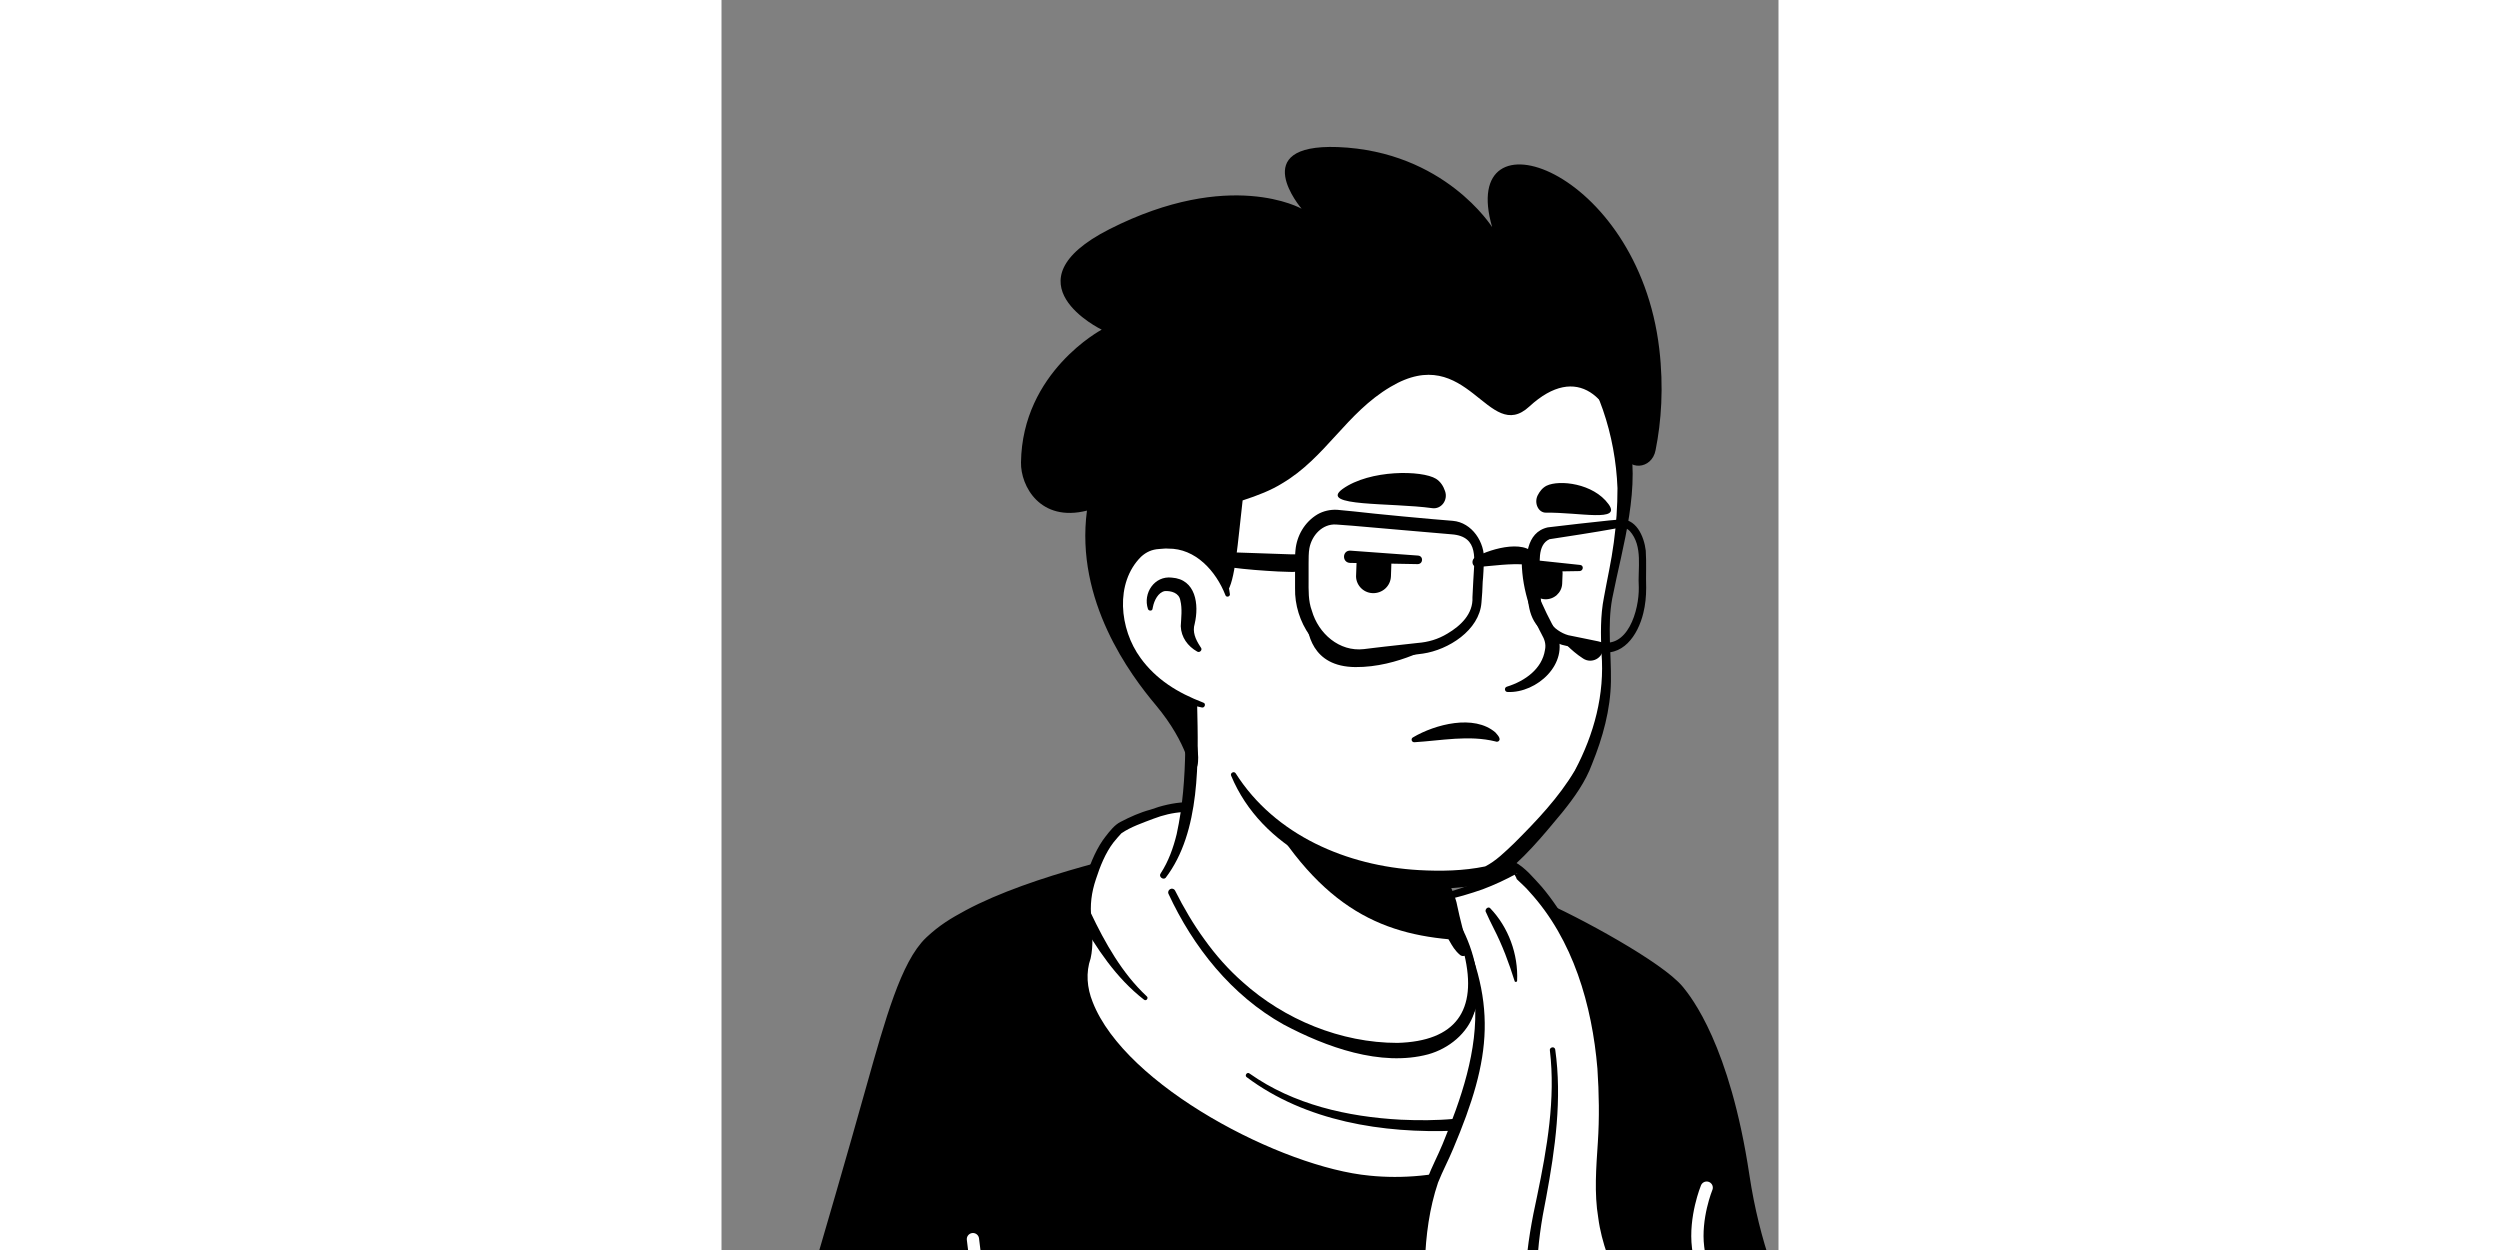 <svg xmlns="http://www.w3.org/2000/svg" xmlns:xlink="http://www.w3.org/1999/xlink" width="50px" height="25px" viewBox="0 0 230 272" version="1.1">
<rect x="0" y="0" width="230" height="272" fill="#808080" stroke="none"/>
<g id="surface3">
<path style=" stroke:none;fill-rule:nonzero;fill:rgb(100%,100%,100%);fill-opacity:1;" d="M 210.477 247.465 C 209.852 247.91 209.141 248.355 208.516 248.801 C 207.801 249.246 207.18 249.688 206.465 250.043 C 205.84 250.398 205.305 250.754 204.684 251.109 C 204.594 251.199 204.504 251.199 204.414 251.289 C 202.363 252.535 200.227 253.688 198.086 254.754 C 197.461 255.109 196.75 255.465 196.125 255.734 C 196.125 255.734 196.035 255.82 195.945 255.82 L 193.805 256.891 C 192.379 257.602 190.863 258.223 189.438 258.844 C 188.727 259.199 187.922 259.465 187.211 259.734 C 186.496 260 185.695 260.355 184.98 260.621 C 184.266 260.891 183.465 261.246 182.75 261.512 L 182.664 261.512 C 181.949 261.777 181.148 262.043 180.434 262.312 C 178.828 262.844 177.137 263.379 175.531 263.91 C 174.996 264.09 174.371 264.266 173.836 264.445 C 172.145 264.977 170.449 265.422 168.754 265.777 C 168.133 265.957 167.508 266.043 166.793 266.223 C 165.191 266.578 163.496 266.934 161.891 267.289 C 161.535 267.379 161.266 267.379 160.91 267.465 C 160.375 267.555 159.75 267.645 159.219 267.734 C 158.414 267.82 157.703 268 156.898 268.09 C 156.543 268.18 156.188 268.18 155.828 268.266 C 155.383 268.355 154.848 268.445 154.312 268.445 C 152.887 268.621 151.371 268.801 149.945 268.977 C 149.5 269.066 148.965 269.066 148.52 269.156 L 148.43 269.156 C 147.805 269.246 147.184 269.246 146.559 269.332 C 145.934 269.422 145.309 269.422 144.688 269.422 C 144.328 269.422 143.883 269.512 143.527 269.512 C 142.812 269.512 142.191 269.602 141.566 269.602 C 140.676 269.602 139.871 269.688 138.98 269.688 L 134.523 269.688 C 96.902 269.156 63.117 253.246 38.957 228 C 38.957 228 38.957 227.91 38.867 227.91 C 36.195 225.512 38.512 212.711 49.297 204.621 C 62.848 194.398 95.297 188 95.297 188 C 95.297 188 107.867 185.957 154.492 195.645 C 181.77 201.332 202.543 209.602 214.133 232 C 216.539 236.621 218.945 243.734 210.477 247.465 Z M 210.477 247.465 "/>
<path style=" stroke:none;fill-rule:nonzero;fill:rgb(0%,0%,0%);fill-opacity:1;" d="M 154.758 194.668 C 171.875 198.133 190.152 201.867 204.238 213.156 C 208.961 216.977 212.082 222.578 214.668 228 C 215.914 230.668 217.164 233.422 218.145 236.355 C 218.68 238.312 219.48 240.535 219.035 242.844 C 218.945 243.465 218.41 244.266 217.965 244.711 C 215.914 246.754 213.688 248 211.457 249.602 C 198.352 258.668 183.285 265.066 167.688 268.445 C 132.918 276 95.297 270.133 64.723 251.91 C 54.559 245.777 45.199 238.312 37.176 229.512 C 36.281 228.445 36.281 226.668 36.281 225.512 C 36.371 222.844 37.086 220.266 37.977 217.867 C 40.117 212.355 42.879 206.844 47.605 203.023 C 50.992 200.711 54.648 198.754 58.391 197.156 C 70.16 192.18 82.551 188.711 95.297 187.289 C 96.367 187.199 96.547 188.711 95.477 188.891 C 83.262 191.379 71.141 195.109 59.816 200.18 C 55.719 202.223 51.348 204 48.051 207.199 C 44.93 210.578 42.703 214.754 40.918 219.023 C 39.758 221.602 38.957 225.688 39.312 227.734 C 44.93 234.398 51.527 240.266 58.66 245.332 C 97.707 272.535 156.988 274.312 198.531 251.645 C 202.273 249.602 205.93 247.289 209.406 244.891 C 211.102 243.734 212.883 242.754 214.223 241.422 C 214.309 241.332 214.223 241.422 214.223 241.512 C 214.223 241.602 214.133 241.688 214.133 241.688 C 214.223 240.621 213.863 239.199 213.418 237.777 C 211.812 232.621 209.23 227.199 206.465 222.488 C 202.098 215.465 194.699 211.023 187.211 207.465 C 182.039 205.066 176.602 203.199 171.074 201.422 C 165.547 199.645 159.93 198.133 154.312 196.801 C 152.887 196.445 153.332 194.398 154.758 194.668 Z M 154.758 194.668 "/>
<path style="fill-rule:nonzero;fill:rgb(0%,0%,0%);fill-opacity:1;stroke-width:5.126;stroke-linecap:round;stroke-linejoin:round;stroke:rgb(0%,0%,0%);stroke-opacity:1;stroke-miterlimit:10;" d="M 116.499 220.799 C 116.499 220.799 114.501 208.402 111.1 209.101 C 102.998 210.999 76.8 216.501 60.802 225.101 C 57.301 227 54.799 228.498 51.802 231.302 C 46.298 236.5 42.499 250 37.898 266.401 C 28.1 301.5 16.401 340.299 16.401 340.299 L 269.301 340.299 C 269.301 340.299 253.5 321.398 248.5 288 C 243.799 256.601 234.5 245.298 232.901 243.299 C 228.502 237.801 208.302 226.701 198.5 222.5 C 183.501 216.101 168.401 229.5 164.098 229.201 C 156.5 228.999 116.499 220.799 116.499 220.799 Z M 116.499 220.799 " transform="matrix(0.891,0,0,0.889,0,0)"/>
<path style="fill:none;stroke-width:3;stroke-linecap:round;stroke-linejoin:round;stroke:rgb(100%,100%,100%);stroke-opacity:1;stroke-miterlimit:10;" d="M 65.902 340.4 L 61.402 303.302 M 240.6 290.698 C 240.6 290.698 237.603 298.002 238.501 305.301 C 239.399 312.601 242.002 323.301 238.299 340.4 " transform="matrix(0.891,0,0,0.889,0,0)"/>
<path style=" stroke:none;fill-rule:nonzero;fill:rgb(100%,100%,100%);fill-opacity:1;" d="M 93.516 176.891 C 93.516 176.891 87.098 179.199 85.938 180.445 C 84.777 181.688 84.246 182.488 84.246 182.488 C 84.246 182.488 81.035 186.043 79.25 194.668 C 78.449 198.312 80.32 204.266 78.895 208.977 C 74.793 222.043 94.23 242.133 126.32 253.957 C 150.66 262.934 177.492 254.754 181.238 237.867 C 184.801 221.602 182.664 214.223 180.969 208.977 C 177.582 198.844 176.512 196 171.965 192.09 C 169.113 189.602 167.152 194.754 156.453 197.688 C 153.156 198.578 149.145 199.289 143.973 199.465 C 113.219 200.621 112.504 182.043 107.867 177.156 C 106.797 176.09 100.738 174.312 93.516 176.891 Z M 93.516 176.891 "/>
<path style=" stroke:none;fill-rule:nonzero;fill:rgb(0%,0%,0%);fill-opacity:1;" d="M 94.051 178.133 C 91.734 179.023 89.059 179.91 87.008 181.332 C 86.473 181.867 85.848 182.668 85.312 183.289 C 83.531 185.602 82.371 188.535 81.48 191.289 C 80.5 194.223 80.145 196.891 80.5 200 C 80.68 202.754 80.945 205.777 80.32 208.535 C 79.25 211.645 79.52 214.934 80.766 218.043 C 87.898 236.355 122.043 254.043 141.031 255.82 C 154.938 257.246 174.281 253.422 179.543 238.934 C 182.219 228.621 183.285 217.422 179.363 207.379 C 177.848 203.109 176.602 198.398 173.75 194.934 C 173.301 194.398 172.766 193.867 172.234 193.332 L 171.43 192.621 C 171.164 192.445 170.984 192.266 170.719 192.266 C 169.559 192.09 168.133 193.246 167.062 193.867 C 159.039 199.109 149.055 200.445 139.605 200.09 C 130.156 199.91 119.992 197.066 114.109 189.246 C 111.168 185.777 109.828 181.332 107.156 177.867 L 107.066 177.777 L 106.887 177.688 C 102.785 176 97.973 176.621 94.051 178.133 Z M 93.336 176.18 C 97.973 174.488 103.766 173.602 108.227 176.09 C 109.383 177.156 110.098 178.754 110.809 180.18 C 112.148 183.023 113.395 185.777 115.18 188.266 C 120.438 196.18 130.422 198.754 139.516 198.754 C 145.668 198.844 151.996 198.312 157.789 196.355 C 160.734 195.379 163.496 194.043 166.082 192.355 C 167.863 191.199 170.359 189.422 172.32 191.289 C 174.551 193.066 176.422 195.379 177.672 197.867 C 179.723 202.223 181.148 206.668 182.664 211.199 C 185.336 220.535 184.09 230.312 181.949 239.555 C 176.422 255.734 156.008 259.91 140.852 258.312 C 122.309 256.355 94.941 241.867 83.531 227.109 C 79.699 222.043 76.223 215.645 77.914 209.066 C 78.895 206.223 78.629 203.199 78.359 200.09 C 77.914 196.977 78.359 193.602 79.43 190.578 C 80.32 187.555 81.836 184.18 83.621 181.957 C 84.512 180.801 85.582 179.465 86.828 178.844 C 88.879 177.777 91.02 176.801 93.336 176.18 Z M 93.336 176.18 "/>
<path style=" stroke:none;fill-rule:nonzero;fill:rgb(0%,0%,0%);fill-opacity:1;" d="M 156.633 198.934 C 148.965 200.621 141.121 200.621 133.363 200 C 123.023 199.109 112.504 195.734 105.105 188.18 C 103.234 186.398 101.539 184.266 99.848 182.578 C 99.312 182.043 99.312 181.156 99.848 180.621 C 100.379 180.09 101.363 180.09 101.809 180.711 C 103.5 182.844 104.926 184.801 106.621 186.668 C 115.18 196.266 128.641 199.023 141.031 198.668 C 146.023 198.488 151.105 198.043 155.918 196.445 C 157.703 195.82 158.504 198.488 156.633 198.934 Z M 156.633 198.934 "/>
<path style=" stroke:none;fill-rule:nonzero;fill:rgb(100%,100%,100%);fill-opacity:1;" d="M 172.59 188.891 C 180.703 195.645 194.789 213.332 191.398 252.891 C 189.707 272.445 199.246 280.535 197.105 283.645 C 196.75 284.18 196.305 284.445 195.945 284.535 C 194.43 284.891 193.004 285.602 192.293 287.023 C 192.023 287.645 191.578 288.09 190.953 288.445 C 190.418 288.801 189.797 288.801 189.262 288.711 C 187.387 288.266 185.34 289.332 184.18 290.934 C 183.734 291.555 183.199 292 182.395 292.18 C 181.863 292.355 181.328 292.266 180.969 292.18 C 179.453 291.734 177.762 292.18 176.422 293.246 C 176.066 293.512 175.711 293.688 175.266 293.688 C 174.461 293.688 173.84 293.332 173.305 292.801 C 172.055 291.645 170.273 291.199 168.488 291.82 C 168.312 291.91 168.223 291.91 168.043 291.91 C 166.797 292.09 165.816 291.109 165.102 289.422 C 164.387 287.82 162.695 287.109 160.91 287.289 C 160.555 287.289 160.199 287.289 159.754 287.199 C 156.277 286.398 151.82 281.602 151.73 275.734 C 151.641 269.957 152.977 259.91 155.207 255.199 C 162.07 240.711 164.566 230.312 164.922 222.488 C 165.637 208.18 156.543 195.379 157.434 195.109 C 166.527 193.246 172.59 188.891 172.59 188.891 Z M 172.59 188.891 "/>
<path style=" stroke:none;fill-rule:nonzero;fill:rgb(0%,0%,0%);fill-opacity:1;" d="M 172.59 187.555 C 174.906 188.801 176.781 191.109 178.562 193.066 C 187.746 204 191.578 218.312 192.648 232.355 C 193.004 237.777 193.094 243.289 192.648 248.711 L 192.379 252.801 C 191.758 259.379 192.379 266.133 194.609 272.355 C 195.5 274.844 196.57 277.246 197.641 279.82 C 198.266 281.246 198.711 283.379 197.371 284.621 C 196.926 285.246 195.945 285.422 195.145 285.688 C 194.344 285.957 193.629 286.398 193.184 287.109 C 192.469 288.621 190.863 289.957 189.082 289.602 C 187.746 289.246 186.32 289.867 185.34 290.844 C 184.359 292.18 183.02 293.332 181.238 293.066 C 180.078 292.801 178.918 292.621 177.762 293.246 C 177.316 293.422 176.957 293.777 176.602 294.043 C 175.531 294.668 174.195 294.488 173.215 293.867 C 172.5 293.422 172.324 292.977 171.699 292.711 C 170.809 292.266 169.648 292.18 168.668 292.535 C 166.438 293.246 164.836 291.289 164.121 289.512 C 163.496 288.18 161.805 287.91 160.465 288.09 C 159.484 288.09 158.504 287.734 157.613 287.289 C 153.781 285.156 151.285 281.156 150.75 276.801 C 150.48 272.621 151.016 268.535 151.641 264.445 C 152.086 261.777 152.711 259.023 153.602 256.445 C 154.582 253.867 155.832 251.555 156.898 248.977 C 160.91 239.199 164.656 228.621 163.941 217.867 C 163.23 210.488 160.465 203.555 156.988 197.066 C 156.633 196.266 155.742 194.844 156.988 194.398 C 161.891 193.246 166.617 191.199 170.809 188.355 C 171.52 188.09 171.965 187.555 172.59 187.555 Z M 172.5 190.223 C 172.68 190.223 172.859 190.223 173.035 190.133 C 173.305 189.957 173.125 190.043 173.125 190.043 C 170.719 191.379 168.223 192.535 165.637 193.512 C 163.141 194.398 159.574 195.465 157.523 195.82 C 157.703 195.734 157.879 195.555 157.879 195.289 C 158.059 196 158.949 197.602 159.219 198.312 C 169.113 217.957 167.598 230.133 159.219 249.957 C 158.238 252.355 156.898 254.844 155.918 257.332 C 154.047 262.844 153.246 268.891 153.066 274.754 C 152.801 279.289 155.652 284.621 160.109 285.867 L 160.555 285.867 C 161.98 285.777 163.406 286.043 164.566 286.934 C 165.191 287.379 165.727 288.09 166.082 288.891 C 166.438 289.688 166.883 290.754 167.777 290.578 C 169.738 289.957 171.965 290.223 173.57 291.645 C 174.195 292.266 174.641 292.621 175.441 292.355 C 176.512 291.555 177.762 290.934 179.188 290.844 C 180.348 290.668 181.504 291.555 182.574 290.844 C 183.109 290.488 183.375 289.957 183.824 289.512 C 185.16 288.18 187.121 287.289 189.082 287.734 C 190.332 288.09 191.043 287.109 191.488 286.133 C 192.379 284.801 193.895 284.09 195.41 283.734 C 196.75 283.199 196.125 281.688 195.77 280.535 C 194.789 278.133 193.629 275.555 192.738 272.977 C 191.848 270.398 191.133 267.734 190.777 264.977 C 189.883 259.645 190.332 254.043 190.688 248.621 C 191.043 243.289 190.953 237.867 190.598 232.535 C 189.438 218.754 185.34 204.445 175.801 194.043 C 174.996 193.066 173.926 192.18 173.035 191.289 C 172.945 190.934 172.77 190.668 172.5 190.223 Z M 172.5 190.223 "/>
<path style=" stroke:none;fill-rule:nonzero;fill:rgb(0%,0%,0%);fill-opacity:1;" d="M 159.664 246.043 C 143.883 246.668 127.125 244 114.285 234.398 C 113.75 234.043 114.375 233.156 114.91 233.602 C 124.449 240.355 136.219 243.023 147.805 243.645 C 151.641 243.82 155.652 243.82 159.395 243.465 C 161.266 243.289 161.535 245.867 159.664 246.043 Z M 167.242 197.602 C 171.254 201.777 173.391 207.645 173.125 213.422 C 173.125 213.688 172.68 213.777 172.59 213.512 C 171.344 209.512 169.914 205.688 168.043 202.043 C 167.418 200.801 166.797 199.555 166.262 198.312 C 166.172 197.688 166.883 197.246 167.242 197.602 Z M 176.957 292.711 C 173.391 282.223 175.176 270.754 177.492 260.18 C 179.633 249.867 181.504 239.109 180.258 228.621 C 180.078 227.91 181.238 227.555 181.414 228.355 C 182.93 239.109 181.414 249.957 179.453 260.535 C 178.383 265.777 177.582 271.023 177.492 276.266 C 177.402 281.332 177.672 286.668 179.543 291.465 C 180.168 293.246 177.762 294.398 176.957 292.711 Z M 80.32 198.578 C 83.441 205.156 87.188 211.82 92.535 216.801 C 92.98 217.156 92.445 217.957 91.91 217.512 C 85.848 212.801 81.57 206.312 77.824 199.734 C 77.113 198.133 79.609 196.891 80.32 198.578 Z M 164.477 218.668 C 159.574 231.645 145.668 230.844 134.969 225.777 C 134.613 225.602 134.434 225.246 134.613 224.891 C 134.789 224.535 135.148 224.355 135.504 224.535 C 138 225.512 140.586 226.398 143.172 226.844 C 150.926 228.535 159.305 226.043 161.891 217.957 C 162.336 216.18 164.922 216.977 164.477 218.668 Z M 164.477 218.668 "/>
<path style=" stroke:none;fill-rule:nonzero;fill:rgb(100%,100%,100%);fill-opacity:1;" d="M 163.137 218.312 C 161.266 227.465 149.141 232.977 128.727 224.711 C 107.512 216.18 98.328 195.82 96.012 189.777 C 108.582 166.312 99.844 150.043 99.844 150.043 C 128.816 147.555 154.137 181.332 154.137 181.332 L 158.059 198.043 C 158.414 199.465 159.129 200.711 160.195 201.602 C 162.07 204.891 164.297 212.445 163.137 218.312 Z M 163.137 218.312 "/>
<path style=" stroke:none;fill-rule:nonzero;fill:rgb(0%,0%,0%);fill-opacity:1;" d="M 95.566 190.043 C 97.258 187.465 98.328 184.445 99.043 181.512 C 100.379 175.379 100.824 169.156 100.914 162.934 L 100.914 160.621 C 100.648 158.312 99.844 155.91 98.953 153.777 C 97.793 150.934 101.984 149.156 103.32 152 C 103.5 152.355 103.5 152.977 103.5 153.332 C 103.766 165.422 104.301 180.977 96.637 191.023 C 96.102 191.555 95.031 190.754 95.566 190.043 Z M 155.117 181.156 C 156.453 181.957 156.898 183.023 157.078 184.09 C 157.613 186.223 157.434 188.535 157.969 190.754 C 158.414 192.891 159.75 194.934 160.109 197.156 C 160.555 199.465 161.891 204.355 162.426 206.754 C 162.605 207.289 162.25 207.91 161.625 208 C 161.266 208.09 161 208 160.734 207.82 C 159.574 206.844 159.039 205.867 158.324 204.621 C 157.168 202.488 156.363 200.535 155.652 198.133 C 155.027 196 155.293 193.688 154.758 191.465 C 154.312 189.332 153.066 187.289 152.621 185.066 C 152.352 184 152.262 182.844 153.066 181.512 C 153.602 180.977 154.492 180.801 155.117 181.156 Z M 155.117 181.156 "/>
<path style=" stroke:none;fill-rule:nonzero;fill:rgb(0%,0%,0%);fill-opacity:1;" d="M 161.535 204.621 C 144.508 203.734 130.602 198.398 117.051 174.312 C 128.461 184.355 141.922 188.18 156.098 189.957 L 157.969 198.133 C 158.324 199.555 160.465 203.734 161.535 204.621 Z M 161.535 204.621 "/>
<path style=" stroke:none;fill-rule:nonzero;fill:rgb(0%,0%,0%);fill-opacity:1;" d="M 160.82 201.332 C 163.852 207.023 165.637 214.133 163.762 220.445 C 162.336 224.891 158.238 228.18 153.777 229.422 C 143.438 232.18 131.492 227.82 122.309 222.934 C 110.988 216.621 102.609 206.043 97.258 194.488 C 96.902 193.602 98.152 192.891 98.688 193.777 C 100.559 197.512 102.699 201.156 105.105 204.445 C 107.512 207.82 110.273 210.934 113.395 213.688 C 122.488 221.867 134.789 226.934 147.094 226.934 C 159.75 226.578 164.566 219.91 161.625 207.645 C 161.18 205.688 160.465 203.645 159.484 201.957 C 158.949 201.246 160.285 200.445 160.82 201.332 Z M 160.82 201.332 "/>
<path style=" stroke:none;fill-rule:nonzero;fill:rgb(100%,100%,100%);fill-opacity:1;" d="M 195.32 94.578 C 196.926 102.043 197.73 108.09 193.359 128 C 189.082 147.82 199.512 151.91 174.816 183.645 C 164.746 196.621 140.316 192.977 120.527 179.555 C 113.84 175.023 110.988 163.379 105.996 155.109 C 102.074 148.621 100.289 155.379 95.121 149.777 C 88.078 142.133 79.609 126.754 83.797 99.555 C 90.574 55.465 125.609 50.312 151.551 55.199 C 177.672 60.18 191.043 74.934 195.32 94.578 Z M 195.32 94.578 "/>
<path style=" stroke:none;fill-rule:nonzero;fill:rgb(0%,0%,0%);fill-opacity:1;" d="M 99.578 157.688 C 97.527 154.223 94.852 151.199 92.355 148 C 89.949 144.711 87.988 141.066 86.383 137.332 C 75.773 111.379 79.875 74.844 105.906 59.555 C 116.695 53.332 129.711 51.82 141.832 52.801 C 167.773 54.668 191.578 66.578 197.195 93.957 C 200.227 106.043 196.125 118.488 193.805 130.312 C 192.738 136.18 193.629 142.223 193.539 148.266 C 193.449 154.398 191.754 160.535 189.438 166.223 C 188.012 170.133 185.516 173.602 182.93 176.801 C 178.652 181.957 174.371 187.199 168.934 191.199 C 167.688 192.09 165.457 192.535 163.941 192.711 C 159.75 193.332 155.652 193.512 151.461 193.246 C 135.059 192.535 117.496 184.621 110.898 168.801 C 110.633 168.18 111.523 167.734 111.879 168.266 C 120.438 181.777 136.129 188.445 151.73 189.332 C 156.543 189.602 161.445 189.512 166.172 188.535 C 168.488 187.379 170.539 185.332 172.5 183.465 C 177.312 178.668 182.219 173.512 185.695 167.645 C 189.883 159.734 192.203 151.109 191.488 142.133 C 191.309 138.133 191.223 133.957 192.023 129.957 C 192.738 125.957 193.629 122.133 194.164 118.043 C 194.699 114.133 194.965 110.133 194.965 106.223 C 194.52 94.754 190.773 82.934 183.465 74.043 C 167.328 54.043 129.176 48.801 107.691 62.488 C 94.141 70.844 87.809 86.488 85.758 101.688 C 82.641 119.91 83.531 137.867 98.062 151.109 L 102.34 155.555 C 104.035 157.512 101.004 159.82 99.578 157.688 Z M 99.578 157.688 "/>
<path style=" stroke:none;fill-rule:nonzero;fill:rgb(100%,100%,100%);fill-opacity:1;" d="M 110.098 129.422 C 110.098 129.422 107.332 116.09 94.316 117.688 C 83.086 119.109 79.16 145.957 104.656 153.422 "/>
<path style=" stroke:none;fill-rule:nonzero;fill:rgb(0%,0%,0%);fill-opacity:1;" d="M 103.5 141.777 C 101.449 140.621 100.023 138.668 99.934 136.266 C 100.023 134.488 100.289 132.445 99.844 130.668 C 99.578 128.977 97.793 128.535 96.457 128.621 C 95.031 128.891 94.141 130.668 93.871 132.09 C 93.871 132.18 93.781 132.445 93.781 132.535 C 93.695 132.977 92.98 132.977 92.801 132.535 C 91.645 129.066 94.23 125.246 97.973 125.688 C 103.234 126.043 103.945 131.555 102.965 135.734 C 102.43 137.512 103.145 139.109 104.125 140.621 L 104.301 140.891 C 104.75 141.422 104.035 142.133 103.5 141.777 Z M 174.816 120 C 176.156 126.312 178.652 132.18 181.77 137.688 C 184.535 144.445 177.402 150.844 171.074 150.578 C 170.359 150.578 170.27 149.602 170.895 149.422 C 174.906 148.18 178.562 145.512 179.188 141.422 C 179.453 140.18 179.098 139.109 178.473 138.043 C 175.531 132.535 173.75 126.223 174.195 120 C 174.195 119.555 174.816 119.555 174.816 120 Z M 174.816 120 "/>
<path style=" stroke:none;fill-rule:nonzero;fill:rgb(0%,0%,0%);fill-opacity:1;" d="M 109.652 129.512 C 107.602 124.266 103.145 119.289 97.172 119.379 C 96.637 119.289 95.746 119.465 95.211 119.465 C 93.695 119.555 92.445 120.09 91.285 121.156 C 85.582 126.844 86.562 136.891 91.199 143.199 C 92.801 145.422 94.852 147.379 97.172 148.977 C 99.488 150.578 102.074 151.82 104.836 152.891 C 105.461 153.066 105.195 154.043 104.57 153.957 C 98.598 152.711 92.891 149.777 88.969 144.891 C 82.906 137.602 81.66 125.422 88.879 118.312 C 90.484 116.891 92.715 115.82 94.941 115.82 C 95.656 115.82 96.727 115.645 97.438 115.82 C 101.184 116 104.75 117.867 107.066 120.801 C 109.117 123.289 110.273 126.312 110.633 129.332 C 110.633 129.867 109.828 130.043 109.652 129.512 Z M 109.652 129.512 "/>
<path style=" stroke:none;fill-rule:nonzero;fill:rgb(0%,0%,0%);fill-opacity:1;" d="M 204.059 75.91 C 199.422 36.445 160.109 23.109 167.688 49.422 C 167.688 49.422 157.344 32.891 134.078 32 C 114.109 31.289 126.234 45.422 126.234 45.422 C 126.234 45.422 110.723 36.535 84.422 49.867 C 61.512 61.512 82.73 71.734 82.73 71.734 C 82.73 71.734 65.434 80.891 65.168 100.621 C 65.078 105.777 69.355 113.688 79.52 111.109 C 76.934 130.754 88.969 146.844 94.496 153.422 C 101.629 161.957 102.25 168.445 102.25 168.445 C 105.906 166.398 101.629 157.246 101.719 152.445 C 79.43 143.91 83.441 119.109 94.316 117.688 C 105.73 116.266 109.293 126.398 109.918 128.891 C 111.789 126.668 112.324 118.043 113.395 108.891 C 116.695 107.82 119.637 106.668 122.043 105.156 C 131.492 99.555 135.949 89.867 145.578 84.18 C 162.426 74.133 166.793 96.801 175.797 88.445 C 186.23 78.844 193.805 86.488 196.125 98.312 C 197.016 102.578 202.453 102.223 203.254 97.957 C 204.504 91.734 205.039 84.266 204.059 75.91 Z M 204.059 75.91 "/>
<path style=" stroke:none;fill-rule:nonzero;fill:rgb(0%,0%,0%);fill-opacity:1;" d="M 145.754 122.754 L 145.754 122.934 L 145.668 125.422 C 145.578 127.555 143.793 129.156 141.656 129.066 C 139.516 128.977 137.91 127.109 138.09 125.066 L 138.18 122.578 C 138.18 122.133 138.355 121.602 138.535 121.246 L 145.668 121.602 C 145.668 121.957 145.754 122.312 145.754 122.754 Z M 183.02 124.711 L 182.93 127.023 C 182.84 128.977 181.148 130.488 179.188 130.398 C 177.227 130.312 175.711 128.621 175.797 126.668 L 175.887 124.355 C 175.887 123.91 175.977 123.465 176.156 123.109 L 182.84 123.379 C 182.93 123.82 183.02 124.266 183.02 124.711 Z M 154.672 110.578 C 156.633 110.844 158.148 108.801 157.434 106.844 C 157.078 105.777 156.453 104.801 155.473 104.18 C 152.441 102.312 141.121 102.133 135.148 106.398 C 129.797 110.312 145.754 109.332 154.672 110.578 Z M 179.363 111.555 C 177.758 111.555 176.777 109.512 177.582 107.82 C 178.027 106.934 178.652 106.133 179.543 105.688 C 182.305 104.355 189.707 105.156 193.004 109.688 C 195.945 113.688 186.762 111.465 179.363 111.555 Z M 179.363 111.555 "/>
<path style=" stroke:none;fill-rule:nonzero;fill:rgb(0%,0%,0%);fill-opacity:1;" d="M 151.461 122.754 L 136.75 122.488 C 134.969 122.398 135.059 119.734 136.84 119.82 L 151.551 120.891 C 152.797 120.977 152.707 122.754 151.461 122.754 Z M 186.762 124.266 L 175.887 124.445 C 174.105 124.445 174.016 121.867 175.797 121.777 L 175.977 121.777 L 186.852 122.934 C 187.656 123.023 187.566 124.18 186.762 124.266 Z M 186.762 124.266 "/>
<path style=" stroke:none;fill-rule:nonzero;fill:rgb(0%,0%,0%);fill-opacity:1;" d="M 168.398 161.332 C 162.605 159.91 156.633 161.156 150.75 161.512 C 150.125 161.512 149.945 160.711 150.48 160.445 C 155.293 157.602 163.762 155.379 168.398 159.379 C 168.754 159.82 169.824 160.801 169.023 161.332 C 168.844 161.422 168.578 161.422 168.398 161.332 Z M 168.398 161.332 "/>
<path style=" stroke:none;fill-rule:nonzero;fill:rgb(0%,0%,0%);fill-opacity:1;" d="M 155.742 140 C 155.742 140 147.359 145.246 137.91 145.156 C 128.461 145.066 127.301 137.688 127.215 133.688 C 127.215 133.688 128.461 139.465 134.168 141.602 C 139.781 143.734 155.742 140 155.742 140 Z M 182.66 139.023 C 182.66 139.023 184.711 141.512 187.477 143.289 C 189.348 144.535 191.844 143.199 191.844 140.977 C 191.844 140.977 186.672 141.246 182.66 139.023 Z M 182.66 139.023 "/>
<path style=" stroke:none;fill-rule:nonzero;fill:rgb(0%,0%,0%);fill-opacity:1;" d="M 158.859 116.266 C 154.047 115.82 141.922 114.844 137.285 114.398 L 133.723 114.133 C 130.777 113.957 128.461 116.445 127.926 119.289 C 127.75 120.18 127.75 121.688 127.75 122.578 L 127.75 126.223 C 127.75 128.445 127.66 130.754 128.461 132.891 C 129.887 137.867 134.434 141.867 139.781 141.246 C 140.316 141.156 143.617 140.801 144.242 140.711 L 151.461 139.91 C 153.777 139.734 155.918 139.109 157.969 137.867 C 160.82 136.18 163.586 133.602 163.406 129.957 L 163.586 126.398 C 163.762 121.957 165.012 116.711 158.859 116.266 Z M 159.129 113.332 C 163.316 113.688 166.172 118.043 165.902 122.043 C 165.902 122.578 165.727 125.957 165.637 126.578 C 165.637 127.289 165.457 130.488 165.367 131.109 C 164.922 137.156 158.148 141.422 152.621 142.223 C 149.766 142.578 143.793 143.379 140.941 143.734 C 140.23 143.82 139.25 143.91 138.535 144 C 138.18 144 137.375 143.91 137.02 143.91 C 129.441 142.934 124.629 135.199 124.805 128 L 124.805 122.578 C 124.805 121.957 124.805 120.355 124.895 119.734 C 125.164 116.621 126.855 113.602 129.711 111.91 C 130.957 111.199 132.473 110.844 133.988 110.934 L 137.645 111.289 C 142.102 111.82 154.402 112.977 159.129 113.332 Z M 179.809 114.754 C 181.77 114.488 191.398 113.422 193.184 113.246 C 193.629 113.246 194.785 113.066 195.145 113.066 C 198.977 112.535 200.758 116.711 201.117 119.82 C 201.293 122.578 201.117 125.246 201.207 127.91 C 201.207 129.777 201.027 131.645 200.582 133.422 C 199.422 138.223 196.035 143.289 190.418 141.688 C 189.082 141.422 186.406 141.066 185.16 140.801 L 183.82 140.535 C 181.238 140.09 179.098 138.312 177.672 136.355 C 174.996 133.246 175.531 129.066 175.262 125.332 C 174.906 121.602 174.996 115.82 179.809 114.754 Z M 180.168 117.332 C 177.402 118.578 178.117 122.754 178.117 125.246 L 178.293 130.578 C 178.383 133.957 181.059 137.332 184.266 138.223 C 185.07 138.398 187.297 138.844 188.191 139.023 L 190.773 139.555 C 197.195 141.602 199.691 132.711 199.602 127.82 C 199.332 123.734 200.582 118.844 197.641 115.555 C 196.926 114.844 196.215 114.668 195.41 114.844 C 194.965 114.934 193.805 115.109 193.449 115.199 C 191.668 115.555 182.039 117.066 180.168 117.332 Z M 180.168 117.332 "/>
<path style=" stroke:none;fill-rule:nonzero;fill:rgb(0%,0%,0%);fill-opacity:1;" d="M 126.234 123.023 C 125.52 124.621 124.895 124.445 123.648 124.445 L 121.062 124.355 C 117.762 124.18 114.109 123.91 110.809 123.465 C 109.027 123.199 107.156 122.934 105.371 122.488 C 104.66 122.312 104.215 121.602 104.391 120.891 C 104.57 120.266 105.105 119.82 105.73 119.91 L 110.898 120.18 L 116.07 120.355 C 117.762 120.445 122.133 120.535 123.824 120.621 C 124.719 120.621 125.52 120.711 126.41 120.445 C 126.766 120.355 127.125 120.535 127.215 120.891 C 127.301 121.066 127.215 121.156 127.215 121.332 Z M 164.211 121.156 C 167.418 119.379 175.887 116.891 177.492 121.688 C 178.207 122.934 176.332 124.09 175.531 122.844 C 175.531 123.023 175.086 122.844 174.906 122.844 C 171.52 122.578 168.043 123.109 164.656 123.379 C 163.23 123.555 162.961 121.688 164.211 121.156 Z M 164.211 121.156 "/>
</g>
</svg>